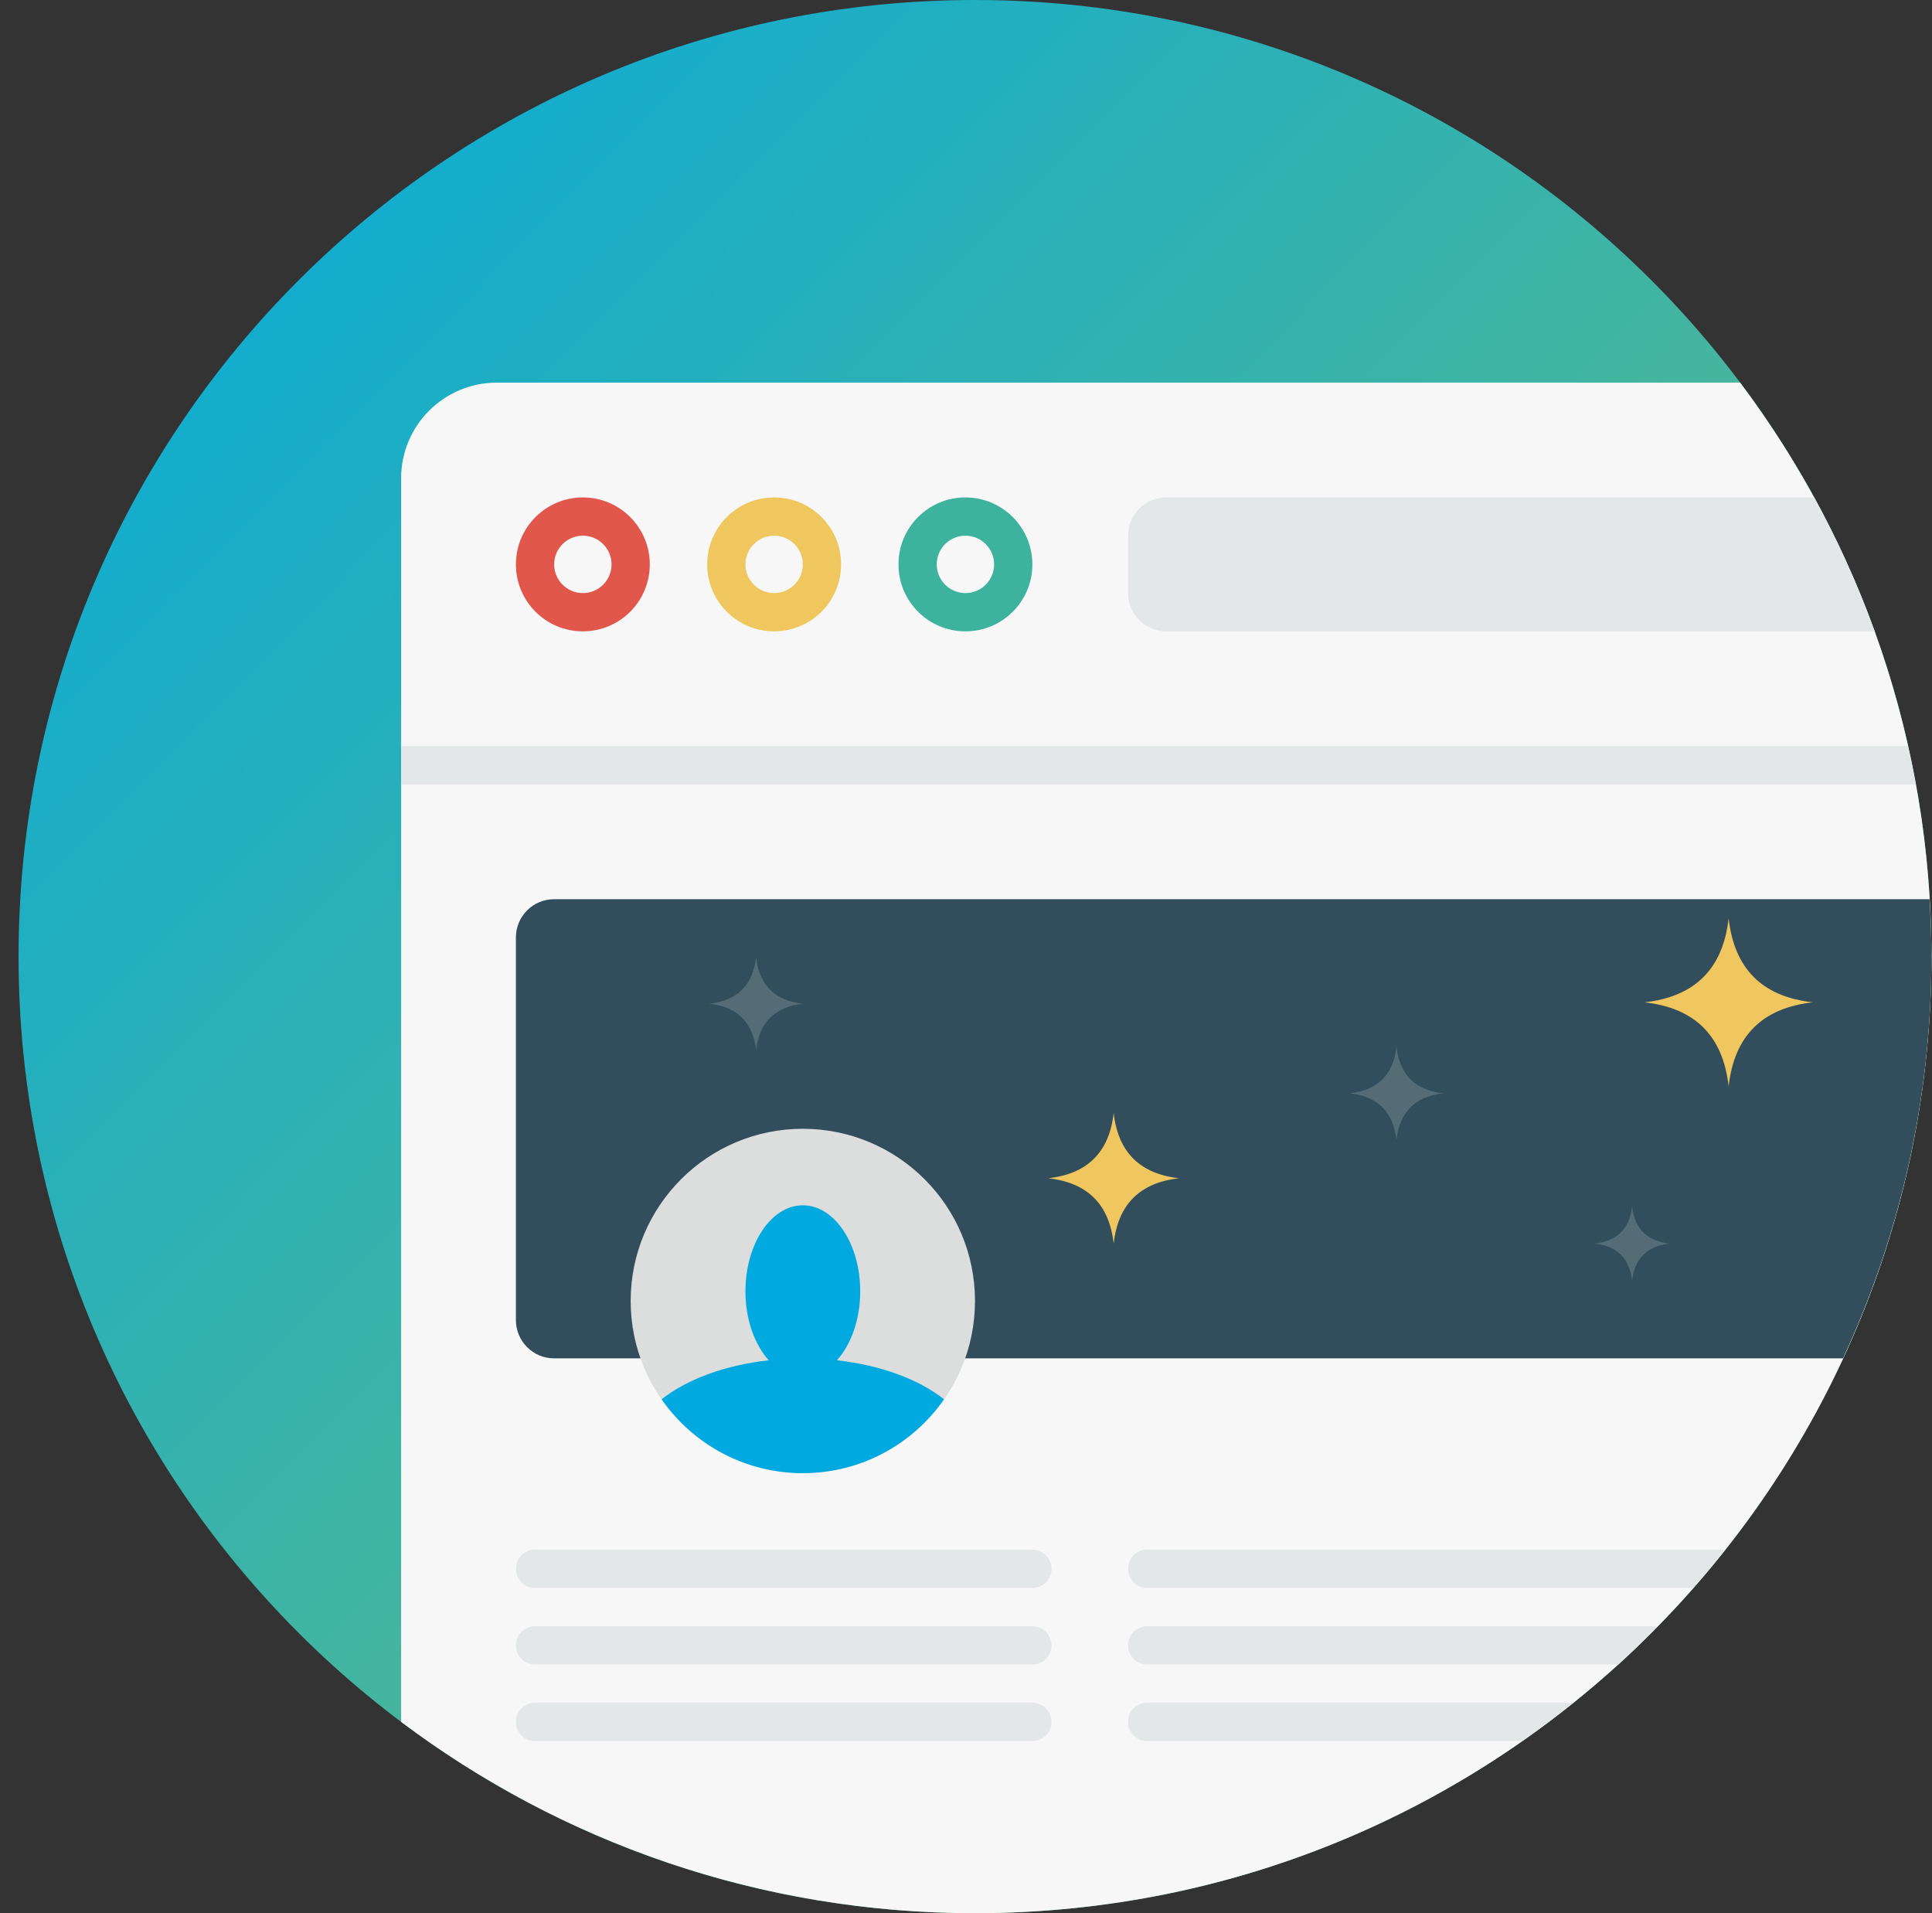 <?xml version="1.0" encoding="UTF-8" standalone="no"?>
<svg width="101px" height="100px" viewBox="0 0 101 100" version="1.1" xmlns="http://www.w3.org/2000/svg" xmlns:xlink="http://www.w3.org/1999/xlink" xmlns:sketch="http://www.bohemiancoding.com/sketch/ns">
    <rect x="0" y="0" width="101" height="100" fill="#333333" stroke="none"/>
    <!-- Generator: Sketch 3.2 (9961) - http://www.bohemiancoding.com/sketch -->
    <title>browser</title>
    <desc>Created with Sketch.</desc>
    <defs>
        <linearGradient x1="0%" y1="0%" x2="102%" y2="101%" id="linearGradient-1">
            <stop stop-color="#00A9E0" offset="0%"></stop>
            <stop stop-color="#81C064" offset="100%"></stop>
        </linearGradient>
    </defs>
    <g id="Page-1" stroke="none" stroke-width="1" fill="none" fill-rule="evenodd" sketch:type="MSPage">
        <g id="browser" sketch:type="MSLayerGroup">
            <path d="M50.97,0 C78.584,0 100.97,22.386 100.97,50 C100.97,77.614 78.584,100 50.97,100 C23.356,100 0.97,77.613 0.97,50 C0.97,22.385 23.355,0 50.97,0 L50.97,0 Z" id="Shape" fill="url(#linearGradient-1)" sketch:type="MSShapeGroup"></path>
            <path d="M25.97,20 C23.209,20 20.97,22.239 20.97,25 L20.97,90 C29.326,96.277 39.713,100 50.97,100 C78.584,100 100.97,77.613 100.97,50 C100.97,38.743 97.248,28.357 90.971,20 L25.97,20 L25.97,20 Z" id="Shape" fill="#F7F7F7" sketch:type="MSShapeGroup"></path>
            <path d="M26.97,49 L26.97,69 C26.97,70.104 27.866,71 28.97,71 L96.346,71 C99.306,64.613 100.97,57.502 100.97,50 C100.97,48.992 100.931,47.993 100.872,47 L28.97,47 C27.865,47 26.97,47.895 26.97,49 L26.97,49 Z" id="Shape" fill="#324D5B" sketch:type="MSShapeGroup"></path>
            <path d="M90.368,48.001 C90.075,50.634 88.608,52.097 85.97,52.39 C88.609,52.683 90.075,54.148 90.368,56.781 C90.661,54.148 92.128,52.683 94.766,52.39 C92.128,52.098 90.661,50.635 90.368,48.001 L90.368,48.001 Z M58.22,58.172 C57.992,60.219 56.853,61.358 54.8,61.586 C56.853,61.815 57.992,62.953 58.22,65 C58.449,62.953 59.589,61.814 61.642,61.586 C59.589,61.357 58.448,60.219 58.22,58.172 L58.22,58.172 Z" id="Shape" fill="#EFC75E" sketch:type="MSShapeGroup"></path>
            <path d="M39.526,50.025 C39.364,51.488 38.549,52.301 37.083,52.465 C38.55,52.627 39.364,53.44 39.526,54.903 C39.69,53.44 40.505,52.628 41.969,52.465 C40.505,52.301 39.69,51.488 39.526,50.025 L39.526,50.025 Z M85.322,63.049 C85.192,64.219 84.54,64.871 83.368,65 C84.54,65.131 85.192,65.781 85.322,66.951 C85.452,65.781 86.104,65.131 87.276,65 C86.104,64.871 85.452,64.219 85.322,63.049 L85.322,63.049 Z M73.005,54.707 C72.841,56.17 72.026,56.984 70.562,57.146 C72.027,57.308 72.841,58.123 73.005,59.585 C73.167,58.122 73.982,57.308 75.448,57.146 C73.981,56.984 73.167,56.17 73.005,54.707 L73.005,54.707 Z" id="Shape" fill="#556C77" sketch:type="MSShapeGroup"></path>
            <path d="M41.97,59 C46.941,59 50.97,63.029 50.97,68 C50.97,72.971 46.941,77 41.97,77 C36.999,77 32.97,72.971 32.97,68 C32.97,63.029 36.999,59 41.97,59 L41.97,59 Z" id="Shape" fill="#DCDDDD" sketch:type="MSShapeGroup"></path>
            <path d="M30.47,26 C28.537,26 26.97,27.567 26.97,29.5 C26.97,31.434 28.537,33 30.47,33 C32.404,33 33.97,31.434 33.97,29.5 C33.97,27.567 32.403,26 30.47,26 L30.47,26 Z M30.47,31 C29.642,31 28.97,30.328 28.97,29.5 C28.97,28.672 29.642,28 30.47,28 C31.298,28 31.97,28.672 31.97,29.5 C31.97,30.328 31.298,31 30.47,31 L30.47,31 Z" id="Shape" fill="#E2574C" sketch:type="MSShapeGroup"></path>
            <path d="M40.47,26 C38.536,26 36.97,27.567 36.97,29.5 C36.97,31.434 38.536,33 40.47,33 C42.404,33 43.97,31.434 43.97,29.5 C43.97,27.567 42.403,26 40.47,26 L40.47,26 Z M40.47,31 C39.642,31 38.97,30.328 38.97,29.5 C38.97,28.672 39.642,28 40.47,28 C41.298,28 41.97,28.672 41.97,29.5 C41.97,30.328 41.298,31 40.47,31 L40.47,31 Z" id="Shape" fill="#EFC75E" sketch:type="MSShapeGroup"></path>
            <path d="M50.47,26 C48.536,26 46.97,27.567 46.97,29.5 C46.97,31.434 48.536,33 50.47,33 C52.404,33 53.97,31.434 53.97,29.5 C53.97,27.567 52.403,26 50.47,26 L50.47,26 Z M50.47,31 C49.642,31 48.97,30.328 48.97,29.5 C48.97,28.672 49.642,28 50.47,28 C51.298,28 51.97,28.672 51.97,29.5 C51.97,30.328 51.298,31 50.47,31 L50.47,31 Z" id="Shape" fill="#3DB39E" sketch:type="MSShapeGroup"></path>
            <path d="M26.97,82 C26.97,82.553 27.418,83 27.97,83 L53.97,83 C54.523,83 54.97,82.553 54.97,82 C54.97,81.447 54.523,81 53.97,81 L27.97,81 C27.417,81 26.97,81.447 26.97,82 L26.97,82 Z M58.97,86 C58.97,86.553 59.417,87 59.97,87 L84.601,87 C85.31,86.355 85.994,85.684 86.664,85 L59.97,85 C59.417,85 58.97,85.447 58.97,86 L58.97,86 Z M54.97,90 C54.97,89.447 54.523,89 53.97,89 L27.97,89 C27.418,89 26.97,89.447 26.97,90 C26.97,90.553 27.418,91 27.97,91 L53.97,91 C54.522,91 54.97,90.553 54.97,90 L54.97,90 Z M58.97,82 C58.97,82.553 59.417,83 59.97,83 L88.517,83 C89.09,82.348 89.646,81.682 90.185,81 L59.97,81 C59.417,81 58.97,81.447 58.97,82 L58.97,82 Z M94.839,26 L60.97,26 C59.866,26 58.97,26.896 58.97,28 L58.97,31 C58.97,32.104 59.866,33 60.97,33 L98.001,33 C97.123,30.574 96.064,28.235 94.839,26 L94.839,26 Z M53.97,85 L27.97,85 C27.418,85 26.97,85.447 26.97,86 C26.97,86.553 27.418,87 27.97,87 L53.97,87 C54.523,87 54.97,86.553 54.97,86 C54.97,85.447 54.522,85 53.97,85 L53.97,85 Z M59.97,89 C59.417,89 58.97,89.447 58.97,90 C58.97,90.553 59.417,91 59.97,91 L79.574,91 C80.486,90.361 81.377,89.695 82.244,89 L59.97,89 L59.97,89 Z M99.741,39 L20.97,39 L20.97,41 L100.147,41 C100.024,40.328 99.89,39.662 99.741,39 L99.741,39 Z" id="Shape" fill="#E4E7E7" sketch:type="MSShapeGroup"></path>
            <path d="M44.97,67.5 C44.97,65.014 43.626,63 41.97,63 C40.314,63 38.97,65.014 38.97,67.5 C38.97,68.979 39.452,70.279 40.186,71.1 C37.878,71.358 35.89,72.106 34.588,73.141 C36.214,75.471 38.911,77 41.97,77 C45.029,77 47.726,75.471 49.352,73.141 C48.05,72.106 46.062,71.358 43.754,71.1 C44.487,70.279 44.97,68.979 44.97,67.5 L44.97,67.5 Z" id="Shape" fill="#00A9E0" sketch:type="MSShapeGroup"></path>
        </g>
    </g>
</svg>